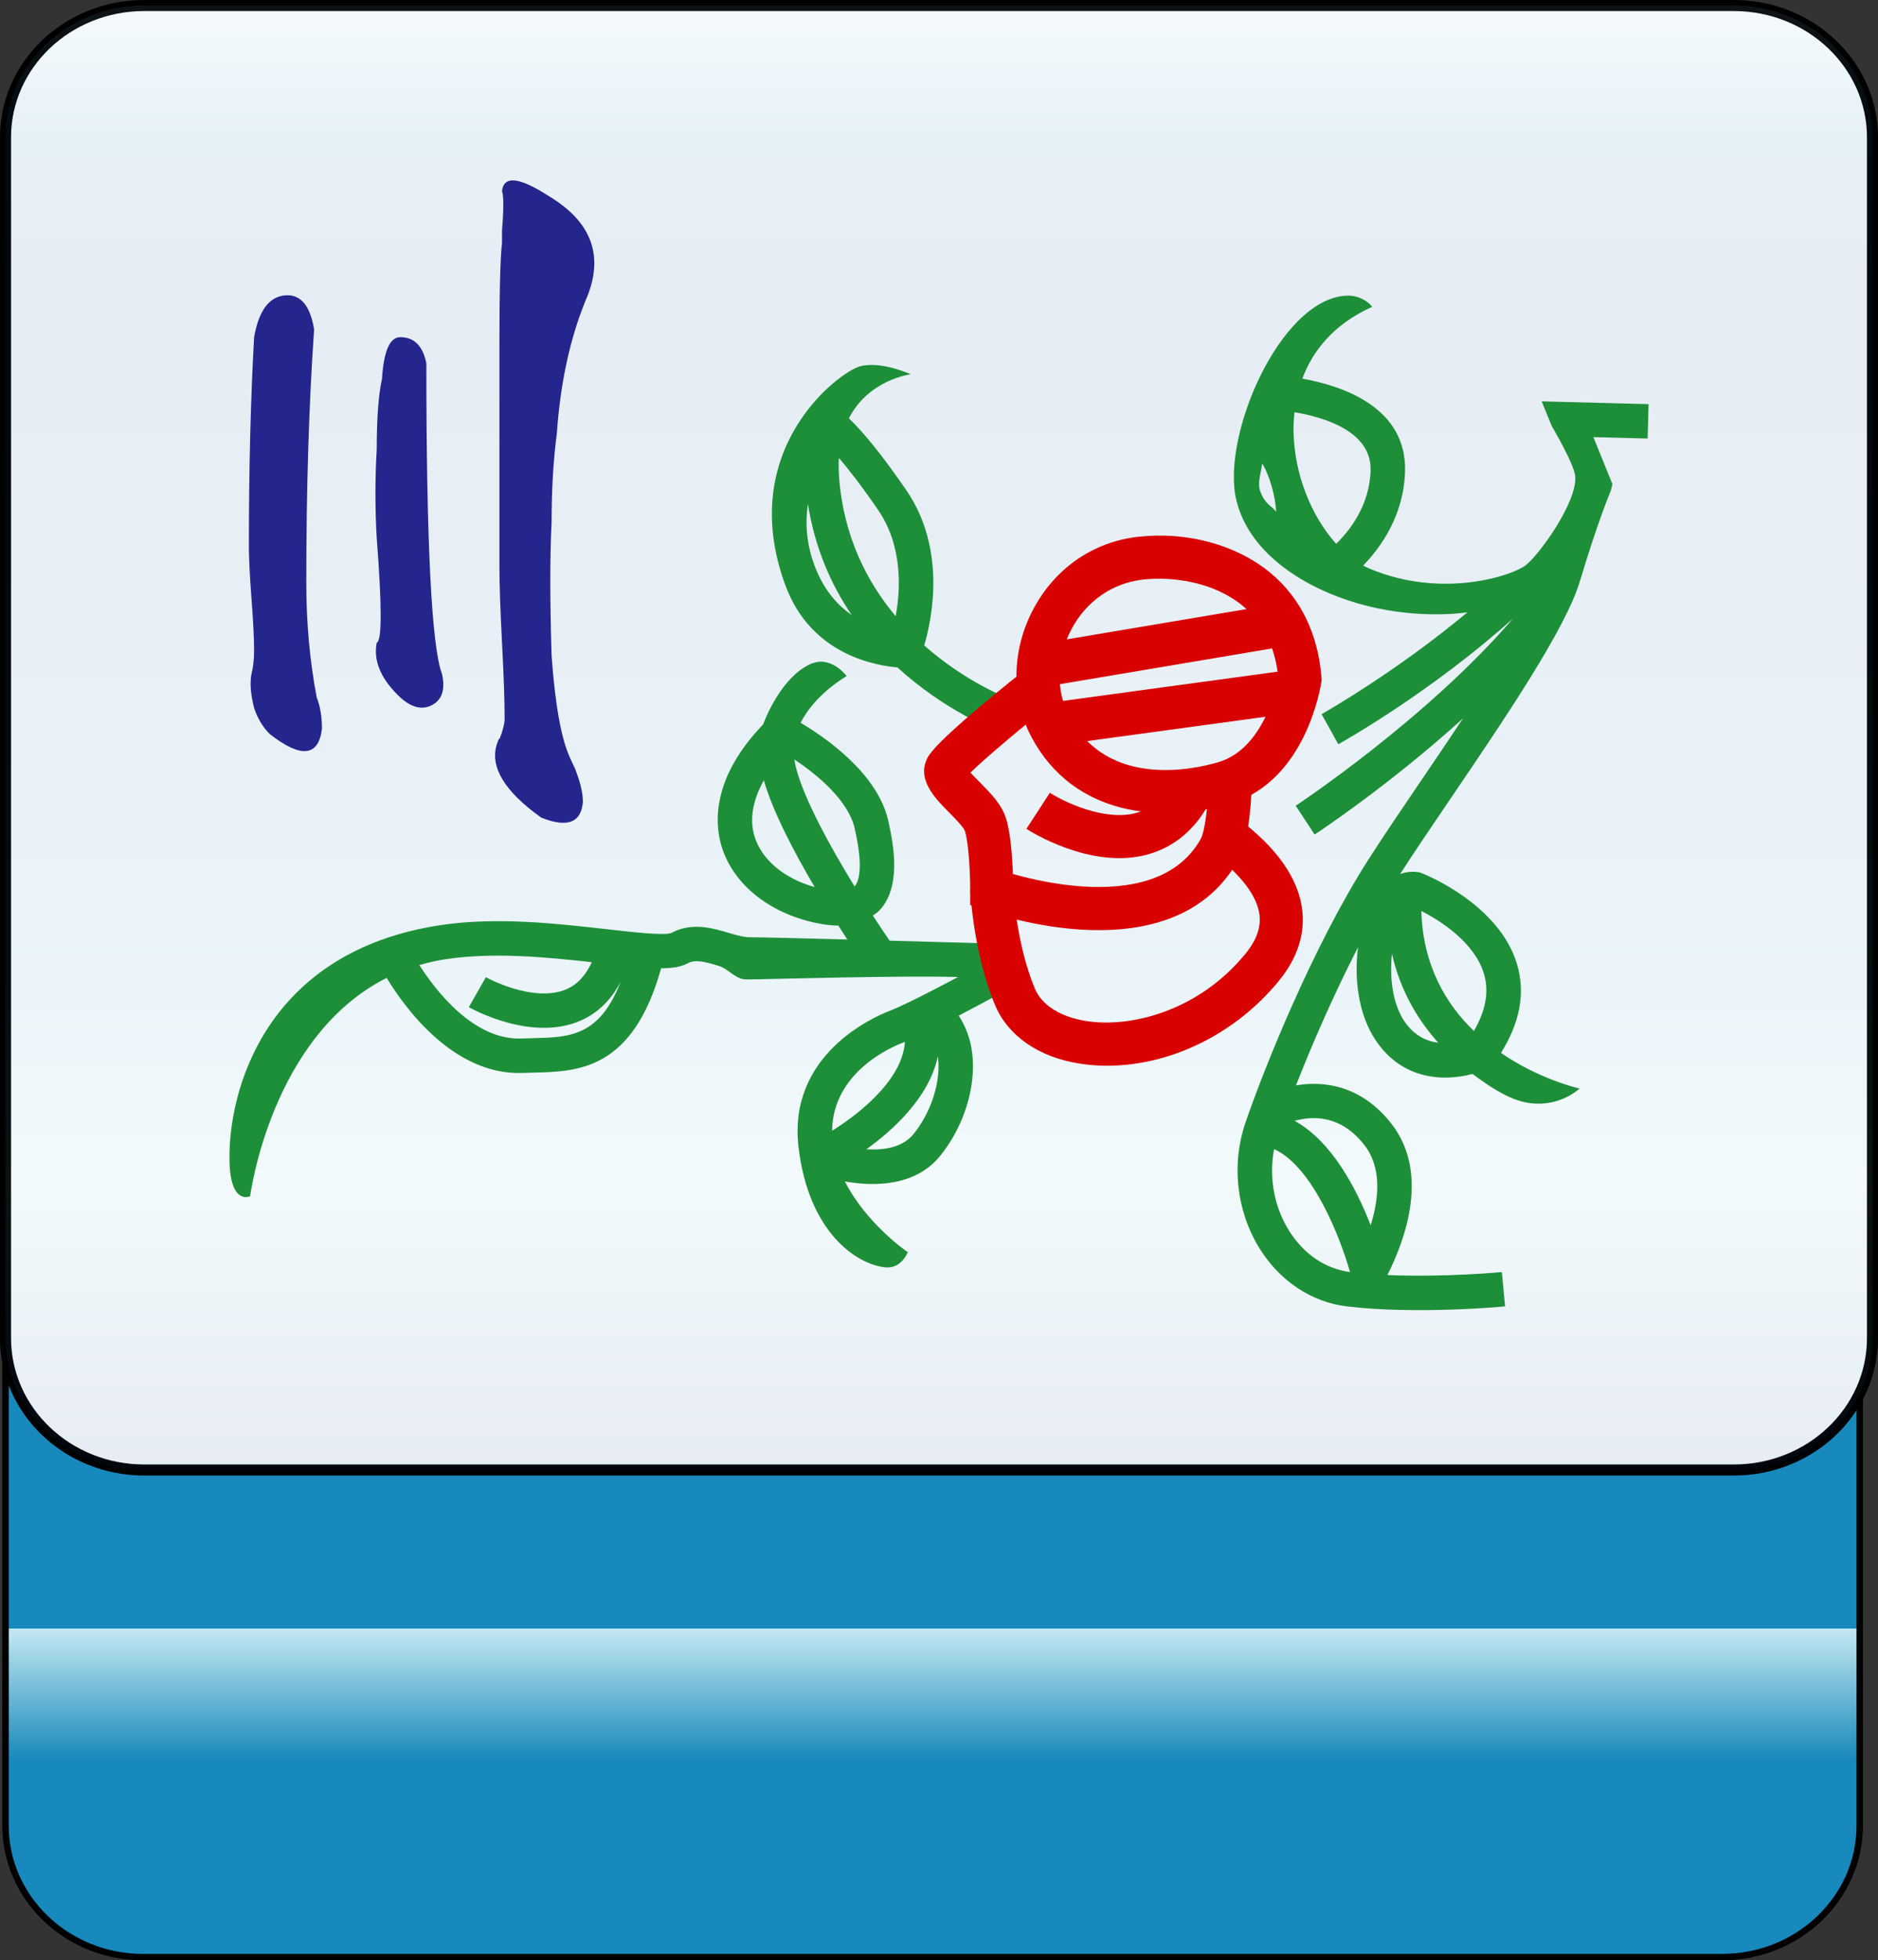 <?xml version="1.0" encoding="utf-8"?>
<!-- Generator: Adobe Illustrator 12.0.0, SVG Export Plug-In . SVG Version: 6.00 Build 51448)  -->
<!DOCTYPE svg PUBLIC "-//W3C//DTD SVG 1.1//EN" "http://www.w3.org/Graphics/SVG/1.1/DTD/svg11.dtd">
<svg  version="1.1"
	 xmlns:x="http://ns.adobe.com/Extensibility/1.0/" xmlns:i="http://ns.adobe.com/AdobeIllustrator/10.0/" xmlns:graph="http://ns.adobe.com/Graphs/1.0/" i:viewOrigin="-0.3208 113.645" i:rulerOrigin="0 0" i:pageBounds="0 113 108 0"
	 xmlns="http://www.w3.org/2000/svg" xmlns:xlink="http://www.w3.org/1999/xlink" xmlns:a="http://ns.adobe.com/AdobeSVGViewerExtensions/3.0/"
	 width="109.1" height="113.832" viewBox="0 0 109.1 113.832" overflow="visible" enable-background="new 0 0 109.1 113.832"
	 xml:space="preserve">
<rect x="0" y="0" width="109.1" height="113.832" fill="#333333" stroke="none"/>
<g id="图层_1" i:layer="yes" i:dimmedPercent="50" i:rgbTrio="#4F008000FFFF">
	<g>
		
			<linearGradient id="XMLID_3_" gradientUnits="userSpaceOnUse" x1="935.434" y1="81.001" x2="1020.227" y2="81.001" gradientTransform="matrix(0 -1 1 0 -26.822 1049.079)">
			<stop  offset="0.135" style="stop-color:#1889BC"/>
			<stop  offset="0.225" style="stop-color:#C4E9F2"/>
			<a:midPointStop  offset="0.135" style="stop-color:#1889BC"/>
			<a:midPointStop  offset="0.5" style="stop-color:#1889BC"/>
			<a:midPointStop  offset="0.225" style="stop-color:#C4E9F2"/>
		</linearGradient>
		<path i:knockout="Off" fill="url(#XMLID_3_)" stroke="#000000" stroke-width="0.374" d="M100.036,28.852
			c4.418,0,8.002,3.42,8.002,7.638v69.518c0,4.218-3.584,7.638-8.002,7.638H8.321c-4.418,0-8-3.42-8-7.638V36.49
			c0-4.218,3.582-7.638,8-7.638H100.036z"/>
		<path i:knockout="Off" fill="#FFFFFF" stroke="#000000" stroke-width="0.641" d="M8.377,85.36c-4.449,0-8.057-3.43-8.057-7.66
			V7.98c0-4.23,3.607-7.659,8.057-7.659h92.348c4.447,0,8.055,3.429,8.055,7.659V77.7c0,4.23-3.607,7.66-8.055,7.66H8.377z"/>
		
			<linearGradient id="XMLID_4_" gradientUnits="userSpaceOnUse" x1="-229.909" y1="-254.262" x2="-144.87" y2="-254.262" gradientTransform="matrix(0 1 -1 0 -199.712 230.23)">
			<stop  offset="0" style="stop-color:#A3DDEA"/>
			<stop  offset="0.09" style="stop-color:#0678B3"/>
			<stop  offset="0.213" style="stop-color:#094C91"/>
			<stop  offset="0.64" style="stop-color:#2890C0"/>
			<stop  offset="0.803" style="stop-color:#82D0E3"/>
			<stop  offset="1" style="stop-color:#09468C"/>
			<a:midPointStop  offset="0" style="stop-color:#A3DDEA"/>
			<a:midPointStop  offset="0.5" style="stop-color:#A3DDEA"/>
			<a:midPointStop  offset="0.09" style="stop-color:#0678B3"/>
			<a:midPointStop  offset="0.5" style="stop-color:#0678B3"/>
			<a:midPointStop  offset="0.213" style="stop-color:#094C91"/>
			<a:midPointStop  offset="0.5" style="stop-color:#094C91"/>
			<a:midPointStop  offset="0.64" style="stop-color:#2890C0"/>
			<a:midPointStop  offset="0.5" style="stop-color:#2890C0"/>
			<a:midPointStop  offset="0.803" style="stop-color:#82D0E3"/>
			<a:midPointStop  offset="0.5" style="stop-color:#82D0E3"/>
			<a:midPointStop  offset="1" style="stop-color:#09468C"/>
		</linearGradient>
		<path i:knockout="Off" opacity="0.1" fill="url(#XMLID_4_)" stroke="#000000" stroke-width="0.641" d="M8.377,85.36
			c-4.449,0-8.057-3.43-8.057-7.66V7.98c0-4.23,3.607-7.659,8.057-7.659h92.348c4.447,0,8.055,3.429,8.055,7.659V77.7
			c0,4.23-3.607,7.66-8.055,7.66H8.377z"/>
		<g i:knockout="Off">
			<g>
				<path i:knockout="Off" fill="#24258D" d="M29.013,42.928c0.201-0.505,0.303-0.909,0.303-1.213c0-1.011-0.051-2.476-0.152-4.397
					c-0.1-1.92-0.15-3.385-0.15-4.396c0-5.963,0-10.309,0-13.037c0-3.033,0.051-4.953,0.15-5.762c0-0.102,0-0.354,0-0.758
					c0.102-1.213,0.102-1.971,0-2.275c0.102-0.908,1.012-0.809,2.73,0.305c2.525,1.516,3.234,3.537,2.121,6.064
					c-0.908,2.223-1.465,4.801-1.668,7.73c-0.201,1.518-0.303,3.235-0.303,5.155c-0.1,1.921-0.1,4.498,0,7.732
					c0.203,2.83,0.557,4.802,1.062,5.913c0.504,1.111,0.555,1.213,0.15,0.303c0.404,0.91,0.607,1.668,0.607,2.274
					c-0.102,1.213-0.91,1.517-2.426,0.909c-2.123-1.516-2.982-2.931-2.578-4.244C28.962,42.928,29.013,42.828,29.013,42.928z
					 M15.671,42.625c-0.404-0.404-0.709-0.909-0.91-1.516c-0.203-0.809-0.252-1.465-0.152-1.971
					c0.102-0.404,0.152-0.859,0.152-1.365c0-0.707-0.051-1.718-0.152-3.031c-0.1-1.314-0.15-2.325-0.15-3.033
					c0-4.447,0.1-8.49,0.303-12.129c0.303-1.717,1.012-2.525,2.123-2.426c0.707,0.102,1.162,0.758,1.363,1.971
					c-0.303,4.348-0.455,9.249-0.455,14.707c0,2.324,0.203,4.549,0.607,6.671c0.201,0.505,0.303,1.112,0.303,1.819
					C18.501,43.939,17.49,44.041,15.671,42.625z M21.886,31.253c-0.1-1.717-0.1-3.436,0-5.154c0-1.818,0.102-3.184,0.305-4.094
					c0.1-1.617,0.453-2.426,1.061-2.426c0.809,0,1.314,0.506,1.516,1.518c0,10.41,0.303,16.424,0.91,18.041
					c0.201,0.91,0,1.516-0.607,1.818c-0.605,0.305-1.262,0.102-1.971-0.605c-1.01-1.012-1.414-2.021-1.213-3.033
					C22.191,37.218,22.191,35.197,21.886,31.253z"/>
			</g>
		</g>
		<g i:knockout="Off">
			<g i:knockout="Off">
				<path i:knockout="Off" fill="#1D8F38" d="M44.333,42.067c-3.01,3.125-2.816,5.771-2.41,7.094c0.693,2.255,2.9,3.974,5.762,4.487
					c0.361,0.064,0.697,0.096,1.016,0.1c0.188,0.29,0.361,0.558,0.525,0.809c-2.691-0.072-5.133-0.133-5.684-0.133
					c-0.348,0-0.775-0.125-1.229-0.259c-0.953-0.28-2.139-0.63-3.332,0.021c0.014-0.007,0.021-0.011,0.021-0.011
					c-0.422,0.162-2.262-0.048-3.742-0.217c-2.844-0.323-6.385-0.727-9.627-0.244c-10.209,1.52-12.381,9.611-12.301,13.684
					c0.051,2.631,1.201,2.064,1.201,2.064c0.016-0.121,1.221-9.3,7.93-12.678c1.008,1.664,3.867,5.684,7.918,5.518l0.648-0.019
					c2.564-0.062,5.727-0.155,7.379-6.058c0.67-0.002,1.16-0.082,1.531-0.284c0.443-0.241,0.975-0.104,1.809,0.142
					c0.568,0.167,0.977,0.791,1.613,0.791c0.992,0,8.781-0.24,12.297-0.142c-1.438,0.764-3.162,1.652-3.957,1.958
					c-0.994,0.382-5.924,2.559-5.314,7.887c0.566,4.961,3.367,6.85,5.053,7.016c0.93,0.091,1.295-0.881,1.295-0.881h0.002
					c-0.031-0.02-2.41-1.648-3.654-4.109c1.67,0.295,4.094,0.316,5.559-1.515c1.363-1.704,2.068-3.973,1.838-5.921
					c-0.098-0.834-0.377-1.563-0.785-2.192c1.594-0.831,3.107-1.664,3.219-1.726l-1.424-2.465c-0.234-0.008-2.879-0.082-5.812-0.162
					c-0.281-0.411-0.611-0.907-0.971-1.461c0.127-0.092,0.264-0.172,0.373-0.287c1.244-1.307,0.891-3.613,0.518-5.235
					c-0.637-2.756-3.674-4.833-5.086-5.668c0.834-1.67,2.648-2.698,2.674-2.712c0,0-0.547-0.749-1.367-0.832
					C46.726,38.316,45.201,39.784,44.333,42.067z M54.494,61.402c0.168,1.414-0.387,3.156-1.412,4.438
					c-0.641,0.799-1.738,0.959-2.752,0.896c1.506-1.08,3.648-2.99,4.152-5.395C54.486,61.363,54.492,61.38,54.494,61.402z
					 M48.339,65.662c0.043-3.371,3.375-4.832,4.082-5.104c0.045-0.018,0.1-0.042,0.15-0.062
					C52.414,62.892,49.498,64.941,48.339,65.662z M34.382,55.873c-0.354,0.766-0.834,1.293-1.473,1.568
					c-1.914,0.826-4.656-0.681-4.684-0.696l-0.988,1.738c0.145,0.083,3.613,2.024,6.465,0.794c1.012-0.436,1.795-1.201,2.354-2.268
					c-1.229,3.171-2.961,3.225-5.074,3.275l-0.682,0.02c-2.773,0.113-4.986-2.775-5.939-4.264c0.498-0.146,1.018-0.266,1.568-0.348
					C28.681,55.284,31.777,55.581,34.382,55.873z M43.835,48.574c-0.307-0.998-0.105-2.114,0.539-3.264
					c0.529,1.833,1.75,4.161,2.955,6.203C45.564,51.017,44.253,49.931,43.835,48.574z M49.648,48.089
					c0.537,2.325,0.236,3.117-0.002,3.387c-1.578-2.575-3.242-5.646-3.502-7.377C47.513,45.007,49.279,46.493,49.648,48.089z"/>
			</g>
			<path i:knockout="Off" fill="#1D8F38" d="M57.968,42.46l0.689-1.877h0.002c-0.193-0.07-2.578-0.989-4.967-3.104
				c0.461-1.573,1.291-5.623-1.047-9.022c-1.125-1.636-2.117-2.909-2.951-3.783c-0.133-0.14-0.26-0.267-0.379-0.381
				c1.123-2.202,3.457-2.54,3.592-2.558c0,0-1.705-0.789-2.934-0.466s-7.25,4.825-4.352,12.708c1.506,4.094,5.312,4.672,6.516,4.781
				C54.91,41.291,57.746,42.378,57.968,42.46z M50.998,29.59c1.443,2.099,1.328,4.591,1.035,6.191
				c-1.66-1.979-3.047-4.646-3.293-8.148c-0.027-0.373-0.023-0.717-0.006-1.044C49.273,27.216,50.017,28.166,50.998,29.59z
				 M47.46,33.19c-0.619-1.445-0.699-2.774-0.525-3.917c0.412,2.569,1.357,4.703,2.547,6.445
				C48.722,35.187,47.978,34.397,47.46,33.19z"/>
			<path i:knockout="Off" fill="#1D8F38" d="M71.822,29.035c0.768,3.201,4.115,5.144,7.018,5.992c3.184,0.932,5.93,0.604,6.41,0.527
				c-4.223,3.52-8.412,5.881-8.475,5.916l0.973,1.747c0.293-0.163,5.416-3.048,10.146-7.298
				c-5.035,5.85-12.535,10.812-12.621,10.869l1.098,1.672c0.266-0.174,4.393-2.908,8.621-6.745
				c-0.795,1.198-1.607,2.395-2.371,3.519c-1.135,1.672-2.207,3.25-3.08,4.609c-3.264,5.078-6.127,12.252-7.184,15.336
				c-0.836,2.435-0.523,5.18,0.834,7.344c1.174,1.873,3.008,3.088,5.031,3.334c4.021,0.486,9.004,0.022,9.215,0.002l-0.189-1.99
				c-0.041,0.004-3.359,0.312-6.648,0.17c1.051-2.082,2.463-5.969,0.207-8.819c-1.703-2.151-3.824-2.485-5.52-2.192
				c0.904-2.297,2.162-5.223,3.607-8.021c-0.24,1.837,0.023,3.898,1.016,5.389c1.57,2.355,4.023,2.4,5.633,1.965
				c1.779,1.335,2.773,1.702,3.74,1.727c1.529,0.038,2.479-0.877,2.479-0.877c-0.193-0.045-2.375-0.569-4.566-2.068
				c1.104-1.759,1.426-3.484,0.939-5.136c-1.031-3.509-5.357-5.232-5.541-5.304l-0.105-0.041l-0.109-0.018
				c-0.26-0.038-0.633-0.037-1.043,0.111c0.84-1.301,1.859-2.804,2.941-4.396c3.125-4.604,6.668-9.821,7.504-12.605
				c1.045-3.486,1.754-5.158,1.762-5.174l0.031-0.074l0.018-0.077l0.08-0.317l-0.123-0.302l-0.984-2.425l3.152,0.081l0.053-1.999
				l-4.682-0.12l-1.527-0.04l0.576,1.416c0,0,1.299,2.197,1.371,2.923c0.146,1.474-2.08,4.563-2.875,5.177
				c-0.793,0.613-4.859,1.962-9.064,0.201c-0.129-0.053-0.254-0.117-0.379-0.185c1.016-1.043,2.361-2.896,2.432-5.465
				c0.105-3.739-3.664-4.976-5.965-5.386c0.57-1.533,1.738-3.129,4.057-4.17c0,0-0.521-0.72-1.559-0.646
				C74.332,17.439,70.935,25.34,71.822,29.035z M74.884,71.46c-0.875-1.396-1.174-3.109-0.867-4.732
				c2.244,1.01,3.855,5.17,4.408,7.13c-0.002,0.001-0.002,0.004-0.004,0.006C76.996,73.677,75.742,72.828,74.884,71.46z
				 M79.238,66.46c1.053,1.33,0.875,3.137,0.389,4.689c-0.818-2.109-2.25-4.873-4.416-6.064
				C76.259,64.789,77.875,64.737,79.238,66.46z M81.574,59.285c-0.674-1.012-0.861-2.535-0.709-3.9
				c0.48,2.129,1.486,3.824,2.691,5.166C82.873,60.462,82.142,60.138,81.574,59.285z M86.216,56.574
				c0.297,1.014,0.092,2.119-0.592,3.293c-1.629-1.57-2.961-3.814-3.055-6.97C83.652,53.454,85.671,54.708,86.216,56.574z
				 M73.21,28.519c-0.184-0.502,0.068-1.096,0.113-1.603c0.412,0.628,0.779,1.913,0.811,2.796
				C73.826,29.322,73.501,29.308,73.21,28.519z M79.623,27.316c-0.057,2.043-1.225,3.508-2,4.261
				c-1.449-1.597-2.445-4.08-2.477-6.544c-0.004-0.324,0.012-0.696,0.055-1.096C76.919,24.226,79.685,25.042,79.623,27.316z"/>
		</g>
		<g i:knockout="Off">
			<g i:knockout="Off">
				<g i:knockout="Off">
					<path i:knockout="Off" fill="#D90000" d="M74.285,39.253V39.25c-0.006,0.042-0.66,4.176-3.523,5.014
						c-1.463,0.429-6.416,1.505-8.627-2.63c-0.811-1.518-0.777-3.41,0.092-5.064c0.865-1.65,2.385-2.713,4.166-2.914
						c1.684-0.19,4.096,0.112,5.814,1.534c1.232,1.02,1.928,2.479,2.068,4.338L74.285,39.253z M66.111,31.171
						c-2.619,0.297-4.842,1.84-6.1,4.236c-1.254,2.389-1.283,5.157-0.082,7.406c2.463,4.605,7.574,5.008,11.535,3.85
						c4.41-1.291,5.26-6.816,5.295-7.051l0.02-0.137l-0.012-0.137c-0.189-2.525-1.217-4.627-2.967-6.075
						C71.83,31.632,68.955,30.85,66.111,31.171z"/>
				</g>
			</g>
			<g i:knockout="Off">
				<g i:knockout="Off">
					
						<rect x="60.905" y="39.88" i:knockout="Off" transform="matrix(-0.991 0.135 -0.135 -0.991 141.164 72.66)" fill="#D90000" width="14.414" height="2.5"/>
				</g>
			</g>
			<g i:knockout="Off">
				<g i:knockout="Off">
					
						<rect x="60.226" y="36.24" i:knockout="Off" transform="matrix(-0.986 0.166 -0.166 -0.986 140.249 63.228)" fill="#D90000" width="14.499" height="2.5"/>
				</g>
			</g>
			<g i:knockout="Off">
				<g i:knockout="Off">
					<path i:knockout="Off" fill="#D90000" d="M59.552,38.887c-2.314,1.845-5.172,4.222-5.643,5.069
						c-0.707,1.271,0.408,2.395,1.221,3.215c0.299,0.301,0.854,0.861,0.928,1.091c0.221,0.719,0.305,2.474,0.305,3.412v0.875
						l0.822,0.3c0.445,0.161,10.939,3.885,14.746-2.904c0.689-1.228,0.779-3.818,0.791-4.584l-2.5-0.036v-0.001
						c-0.02,1.271-0.213,2.939-0.471,3.398c-2.77,4.939-11.623,1.809-11.713,1.776l0.824,1.175c0-0.286-0.012-2.836-0.416-4.147
						c-0.25-0.813-0.906-1.476-1.541-2.114c-0.266-0.27-0.67-0.676-0.748-0.84c0.041,0.085,0.08,0.344-0.062,0.6
						c0.328-0.459,2.867-2.616,5.016-4.329L59.552,38.887z"/>
				</g>
			</g>
			<g i:knockout="Off">
				<g i:knockout="Off">
					<path i:knockout="Off" fill="#D90000" d="M56.363,51.639c0.008,0.149,0.176,3.694,1.445,6.728
						c0.744,1.777,2.523,3.014,4.881,3.389c3.984,0.637,8.438-1.128,11.348-4.494c0.51-0.588,1.861-2.152,1.619-4.375
						c-0.201-1.855-1.471-3.667-3.771-5.384l-1.494,2.004c1.697,1.267,2.658,2.528,2.781,3.65c0.123,1.141-0.652,2.038-1.025,2.47
						c-2.68,3.1-6.482,4.072-9.062,3.66c-1.484-0.236-2.566-0.924-2.969-1.886c-1.094-2.614-1.252-5.841-1.254-5.873L56.363,51.639z
						"/>
				</g>
			</g>
			<g i:knockout="Off">
				<g i:knockout="Off">
					<path i:knockout="Off" fill="#D90000" d="M59.628,48.13c0.148,0.098,3.688,2.371,6.986,1.502
						c1.605-0.424,2.857-1.482,3.717-3.145l-2.221-1.148c-0.527,1.02-1.223,1.633-2.127,1.873c-1.842,0.49-4.229-0.684-4.992-1.177
						L59.628,48.13z"/>
				</g>
			</g>
		</g>
	</g>
</g>
</svg>
